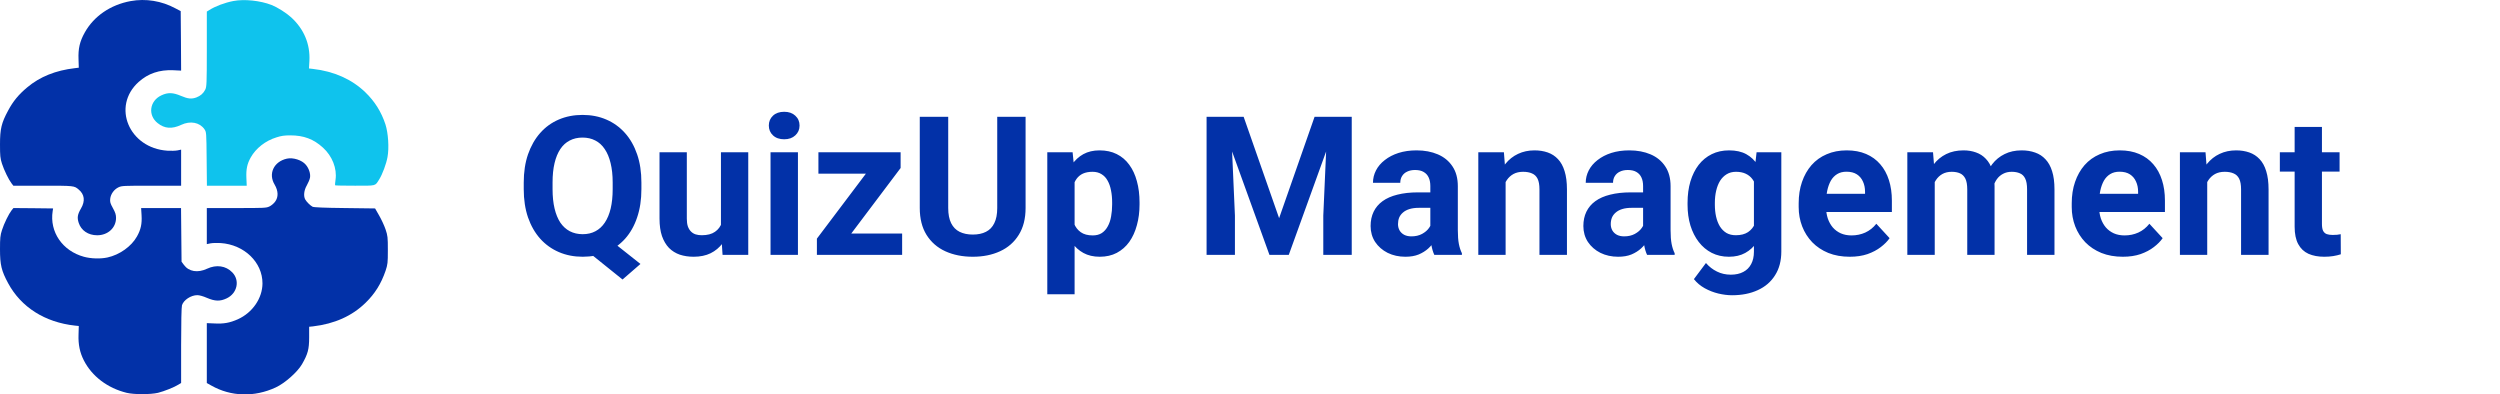 <svg width="412" height="65" viewBox="0 0 412 65" fill="none" xmlns="http://www.w3.org/2000/svg">
<path d="M21.522 0.18C18.206 0.79 15.468 2.67 13.972 5.35C13.139 6.836 12.871 8.018 12.942 9.771L12.984 11.155L12.349 11.232C9.174 11.6 6.577 12.642 4.474 14.407C3.063 15.589 2.159 16.681 1.341 18.218C0.24 20.251 0 21.241 0 23.807C0 25.675 0.042 26.094 0.325 26.971C0.677 28.063 1.44 29.625 1.905 30.222L2.202 30.604H7.071C12.208 30.604 12.222 30.604 12.956 31.226C13.93 32.026 14.071 33.119 13.351 34.351C12.772 35.342 12.688 35.862 12.97 36.726C13.379 37.984 14.537 38.772 16.018 38.772C17.782 38.772 19.123 37.539 19.123 35.913C19.123 35.392 19.01 35.024 18.615 34.313C18.178 33.525 18.107 33.284 18.163 32.763C18.248 31.963 18.813 31.201 19.547 30.858C20.069 30.616 20.365 30.604 24.98 30.604H29.849V27.631V24.659L29.256 24.785C28.918 24.849 28.17 24.875 27.591 24.836C21.254 24.417 18.375 17.532 22.849 13.505C24.401 12.108 26.279 11.473 28.551 11.574L29.849 11.638L29.821 6.735L29.779 1.831L28.932 1.387C26.631 0.142 24.02 -0.277 21.522 0.18Z" fill="#0231A8"/>
<path d="M38.459 0.167C37.019 0.447 35.467 1.031 34.479 1.666L34.084 1.907V8.094C34.084 13.836 34.055 14.318 33.816 14.788C33.505 15.398 33.053 15.792 32.362 16.059C31.557 16.351 30.965 16.287 29.836 15.805C28.495 15.233 27.662 15.207 26.59 15.716C24.642 16.63 24.331 18.993 25.983 20.289C27.112 21.203 28.34 21.292 29.85 20.581C31.36 19.869 32.898 20.162 33.688 21.292C34.013 21.775 34.013 21.813 34.055 26.183L34.098 30.604H37.372H40.66L40.604 29.282C40.547 27.885 40.731 27.009 41.31 25.967C42.156 24.443 43.737 23.198 45.558 22.639C46.348 22.385 46.856 22.308 47.844 22.308C50.045 22.308 51.683 22.918 53.221 24.328C54.759 25.713 55.564 27.796 55.296 29.613C55.225 30.083 55.197 30.515 55.239 30.54C55.267 30.578 56.735 30.604 58.499 30.604C62.084 30.604 61.788 30.68 62.479 29.587C63.016 28.749 63.665 26.996 63.862 25.878C64.144 24.354 63.975 21.915 63.523 20.505C62.832 18.409 61.759 16.706 60.193 15.195C57.977 13.061 55.042 11.752 51.57 11.358L50.921 11.282L50.991 10.037C51.132 7.268 50.102 4.791 47.971 2.847C47.138 2.098 45.713 1.196 44.739 0.815C42.862 0.091 40.251 -0.176 38.459 0.167Z" fill="#0FC3ED"/>
<path d="M47.279 26.145C45.119 26.628 44.174 28.635 45.261 30.426C45.867 31.455 45.91 32.484 45.331 33.246C45.119 33.538 44.696 33.894 44.386 34.033C43.863 34.275 43.567 34.287 38.952 34.287H34.083V37.26V40.232L34.69 40.105C35.014 40.042 35.763 40.016 36.355 40.054C40.236 40.309 43.271 43.218 43.257 46.711C43.242 49.15 41.619 51.525 39.192 52.618C37.879 53.202 36.849 53.393 35.325 53.304L34.083 53.253V58.182V63.123L34.831 63.542C38.063 65.372 41.916 65.486 45.444 63.847C46.954 63.149 49.029 61.307 49.777 60.011C50.736 58.334 50.948 57.559 50.948 55.603V53.85L51.583 53.786C55.14 53.367 58.019 52.072 60.234 49.912C61.787 48.4 62.803 46.774 63.537 44.64C63.89 43.573 63.918 43.345 63.918 41.211C63.918 39.076 63.89 38.848 63.537 37.793C63.325 37.171 62.845 36.142 62.478 35.507L61.815 34.351L56.805 34.287C53.376 34.249 51.71 34.173 51.513 34.071C51.146 33.881 50.539 33.284 50.313 32.89C49.988 32.331 50.087 31.366 50.567 30.54C50.807 30.121 51.047 29.549 51.089 29.27C51.202 28.635 50.906 27.733 50.384 27.136C49.763 26.386 48.295 25.916 47.279 26.145Z" fill="#0231A8"/>
<path d="M1.905 34.669C1.44 35.266 0.677 36.815 0.325 37.92C0.042 38.797 0 39.216 0 41.084C0 43.65 0.24 44.64 1.341 46.673C3.472 50.623 7.395 53.113 12.349 53.659L12.984 53.723L12.942 55.171C12.885 56.759 13.153 58.093 13.817 59.389C15.143 62.005 17.726 63.962 20.873 64.736C22.059 65.029 24.797 65.029 26.039 64.736C27.026 64.495 28.776 63.796 29.44 63.364L29.849 63.11V56.924C29.849 53.266 29.906 50.56 29.99 50.306C30.258 49.442 31.472 48.642 32.517 48.642C32.855 48.642 33.462 48.807 34.097 49.086C35.438 49.658 36.271 49.683 37.343 49.175C39.107 48.35 39.573 46.203 38.275 44.882C37.216 43.789 35.65 43.573 34.125 44.285C32.587 45.009 31.119 44.767 30.315 43.662L29.92 43.129L29.877 38.708L29.835 34.287H26.547H23.258L23.329 35.456C23.414 36.904 23.216 37.819 22.567 38.975C21.664 40.601 19.702 41.998 17.712 42.43C16.555 42.684 14.988 42.633 13.831 42.316C10.288 41.35 8.143 38.213 8.68 34.795L8.75 34.351L5.476 34.313L2.216 34.287L1.905 34.669Z" fill="#0231A8"/>
<path d="M99.391 38.625L105.547 43.5L102.594 46.062L96.531 41.188L99.391 38.625ZM105.703 30.094V31.172C105.703 32.901 105.469 34.453 105 35.828C104.542 37.203 103.88 38.375 103.016 39.344C102.151 40.302 101.13 41.036 99.953 41.547C98.776 42.057 97.469 42.312 96.031 42.312C94.604 42.312 93.297 42.057 92.109 41.547C90.922 41.036 89.896 40.302 89.031 39.344C88.167 38.375 87.495 37.203 87.016 35.828C86.547 34.453 86.312 32.901 86.312 31.172V30.094C86.312 28.354 86.547 26.802 87.016 25.438C87.495 24.062 88.162 22.891 89.016 21.922C89.87 20.953 90.891 20.213 92.078 19.703C93.266 19.193 94.573 18.938 96 18.938C97.438 18.938 98.745 19.193 99.922 19.703C101.109 20.213 102.135 20.953 103 21.922C103.865 22.891 104.531 24.062 105 25.438C105.469 26.802 105.703 28.354 105.703 30.094ZM100.969 31.172V30.062C100.969 28.854 100.854 27.792 100.625 26.875C100.406 25.958 100.083 25.188 99.656 24.562C99.24 23.938 98.724 23.469 98.109 23.156C97.495 22.833 96.792 22.672 96 22.672C95.208 22.672 94.505 22.833 93.891 23.156C93.276 23.469 92.76 23.938 92.344 24.562C91.927 25.188 91.609 25.958 91.391 26.875C91.172 27.792 91.062 28.854 91.062 30.062V31.172C91.062 32.37 91.172 33.432 91.391 34.359C91.609 35.276 91.927 36.052 92.344 36.688C92.771 37.312 93.292 37.786 93.906 38.109C94.531 38.432 95.24 38.594 96.031 38.594C96.823 38.594 97.521 38.432 98.125 38.109C98.74 37.786 99.255 37.312 99.672 36.688C100.099 36.052 100.422 35.276 100.641 34.359C100.859 33.432 100.969 32.37 100.969 31.172ZM118.812 37.953V25.094H123.312V42H119.078L118.812 37.953ZM119.312 34.484L120.641 34.453C120.641 35.578 120.51 36.625 120.25 37.594C119.99 38.552 119.599 39.385 119.078 40.094C118.557 40.792 117.901 41.339 117.109 41.734C116.318 42.12 115.385 42.312 114.312 42.312C113.49 42.312 112.729 42.198 112.031 41.969C111.344 41.729 110.75 41.359 110.25 40.859C109.76 40.349 109.375 39.698 109.094 38.906C108.823 38.104 108.688 37.141 108.688 36.016V25.094H113.188V36.047C113.188 36.547 113.245 36.969 113.359 37.312C113.484 37.656 113.656 37.938 113.875 38.156C114.094 38.375 114.349 38.531 114.641 38.625C114.943 38.719 115.276 38.766 115.641 38.766C116.568 38.766 117.297 38.578 117.828 38.203C118.37 37.828 118.75 37.318 118.969 36.672C119.198 36.016 119.312 35.286 119.312 34.484ZM131.5 25.094V42H126.984V25.094H131.5ZM126.703 20.688C126.703 20.031 126.932 19.49 127.391 19.062C127.849 18.635 128.464 18.422 129.234 18.422C129.995 18.422 130.604 18.635 131.062 19.062C131.531 19.49 131.766 20.031 131.766 20.688C131.766 21.344 131.531 21.885 131.062 22.312C130.604 22.74 129.995 22.953 129.234 22.953C128.464 22.953 127.849 22.74 127.391 22.312C126.932 21.885 126.703 21.344 126.703 20.688ZM148.672 38.484V42H135.828V38.484H148.672ZM148.422 27.688L137.641 42H134.625V39.328L145.359 25.094H148.422V27.688ZM146.828 25.094V28.625H134.875V25.094H146.828ZM164.344 19.25H169.016V34.281C169.016 36.031 168.641 37.505 167.891 38.703C167.151 39.901 166.125 40.802 164.812 41.406C163.51 42.01 162.01 42.312 160.312 42.312C158.615 42.312 157.104 42.01 155.781 41.406C154.469 40.802 153.438 39.901 152.688 38.703C151.948 37.505 151.578 36.031 151.578 34.281V19.25H156.266V34.281C156.266 35.302 156.427 36.135 156.75 36.781C157.073 37.427 157.536 37.901 158.141 38.203C158.755 38.505 159.479 38.656 160.312 38.656C161.167 38.656 161.891 38.505 162.484 38.203C163.089 37.901 163.547 37.427 163.859 36.781C164.182 36.135 164.344 35.302 164.344 34.281V19.25ZM177.094 28.344V48.5H172.594V25.094H176.766L177.094 28.344ZM187.797 33.359V33.688C187.797 34.917 187.651 36.057 187.359 37.109C187.078 38.161 186.661 39.078 186.109 39.859C185.557 40.63 184.87 41.234 184.047 41.672C183.234 42.099 182.297 42.312 181.234 42.312C180.203 42.312 179.307 42.104 178.547 41.688C177.786 41.271 177.146 40.688 176.625 39.938C176.115 39.177 175.703 38.297 175.391 37.297C175.078 36.297 174.839 35.224 174.672 34.078V33.219C174.839 31.99 175.078 30.865 175.391 29.844C175.703 28.812 176.115 27.922 176.625 27.172C177.146 26.412 177.781 25.823 178.531 25.406C179.292 24.99 180.182 24.781 181.203 24.781C182.276 24.781 183.219 24.984 184.031 25.391C184.854 25.797 185.542 26.38 186.094 27.141C186.656 27.901 187.078 28.807 187.359 29.859C187.651 30.912 187.797 32.078 187.797 33.359ZM183.281 33.688V33.359C183.281 32.641 183.219 31.979 183.094 31.375C182.979 30.76 182.792 30.224 182.531 29.766C182.281 29.307 181.948 28.953 181.531 28.703C181.125 28.443 180.63 28.312 180.047 28.312C179.432 28.312 178.906 28.412 178.469 28.609C178.042 28.807 177.693 29.094 177.422 29.469C177.151 29.844 176.948 30.292 176.812 30.812C176.677 31.333 176.594 31.922 176.562 32.578V34.75C176.615 35.521 176.76 36.214 177 36.828C177.24 37.432 177.609 37.911 178.109 38.266C178.609 38.62 179.266 38.797 180.078 38.797C180.672 38.797 181.172 38.667 181.578 38.406C181.984 38.135 182.312 37.766 182.562 37.297C182.823 36.828 183.005 36.286 183.109 35.672C183.224 35.057 183.281 34.396 183.281 33.688ZM200.984 19.25H204.953L210.797 35.953L216.641 19.25H220.609L212.391 42H209.203L200.984 19.25ZM198.844 19.25H202.797L203.516 35.531V42H198.844V19.25ZM218.797 19.25H222.766V42H218.078V35.531L218.797 19.25ZM235.719 38.188V30.656C235.719 30.115 235.63 29.651 235.453 29.266C235.276 28.87 235 28.562 234.625 28.344C234.26 28.125 233.786 28.016 233.203 28.016C232.703 28.016 232.271 28.104 231.906 28.281C231.542 28.448 231.26 28.693 231.062 29.016C230.865 29.328 230.766 29.698 230.766 30.125H226.266C226.266 29.406 226.432 28.724 226.766 28.078C227.099 27.432 227.583 26.865 228.219 26.375C228.854 25.875 229.609 25.484 230.484 25.203C231.37 24.922 232.359 24.781 233.453 24.781C234.766 24.781 235.932 25 236.953 25.438C237.974 25.875 238.776 26.531 239.359 27.406C239.953 28.281 240.25 29.375 240.25 30.688V37.922C240.25 38.849 240.307 39.609 240.422 40.203C240.536 40.786 240.703 41.297 240.922 41.734V42H236.375C236.156 41.542 235.99 40.969 235.875 40.281C235.771 39.583 235.719 38.885 235.719 38.188ZM236.312 31.703L236.344 34.25H233.828C233.234 34.25 232.719 34.318 232.281 34.453C231.844 34.589 231.484 34.781 231.203 35.031C230.922 35.271 230.714 35.552 230.578 35.875C230.453 36.198 230.391 36.552 230.391 36.938C230.391 37.323 230.479 37.672 230.656 37.984C230.833 38.286 231.089 38.526 231.422 38.703C231.755 38.87 232.146 38.953 232.594 38.953C233.271 38.953 233.859 38.818 234.359 38.547C234.859 38.276 235.245 37.943 235.516 37.547C235.797 37.151 235.943 36.776 235.953 36.422L237.141 38.328C236.974 38.755 236.745 39.198 236.453 39.656C236.172 40.115 235.812 40.547 235.375 40.953C234.938 41.349 234.411 41.677 233.797 41.938C233.182 42.188 232.453 42.312 231.609 42.312C230.536 42.312 229.562 42.099 228.688 41.672C227.823 41.234 227.135 40.635 226.625 39.875C226.125 39.104 225.875 38.229 225.875 37.25C225.875 36.365 226.042 35.578 226.375 34.891C226.708 34.203 227.198 33.625 227.844 33.156C228.5 32.677 229.318 32.318 230.297 32.078C231.276 31.828 232.411 31.703 233.703 31.703H236.312ZM248.125 28.703V42H243.625V25.094H247.844L248.125 28.703ZM247.469 32.953H246.25C246.25 31.703 246.411 30.578 246.734 29.578C247.057 28.568 247.51 27.708 248.094 27C248.677 26.281 249.37 25.734 250.172 25.359C250.984 24.974 251.891 24.781 252.891 24.781C253.682 24.781 254.406 24.896 255.062 25.125C255.719 25.354 256.281 25.719 256.75 26.219C257.229 26.719 257.594 27.38 257.844 28.203C258.104 29.026 258.234 30.031 258.234 31.219V42H253.703V31.203C253.703 30.453 253.599 29.87 253.391 29.453C253.182 29.037 252.875 28.745 252.469 28.578C252.073 28.401 251.583 28.312 251 28.312C250.396 28.312 249.87 28.432 249.422 28.672C248.984 28.912 248.62 29.245 248.328 29.672C248.047 30.088 247.833 30.578 247.688 31.141C247.542 31.703 247.469 32.307 247.469 32.953ZM270.781 38.188V30.656C270.781 30.115 270.693 29.651 270.516 29.266C270.339 28.87 270.062 28.562 269.688 28.344C269.323 28.125 268.849 28.016 268.266 28.016C267.766 28.016 267.333 28.104 266.969 28.281C266.604 28.448 266.323 28.693 266.125 29.016C265.927 29.328 265.828 29.698 265.828 30.125H261.328C261.328 29.406 261.495 28.724 261.828 28.078C262.161 27.432 262.646 26.865 263.281 26.375C263.917 25.875 264.672 25.484 265.547 25.203C266.432 24.922 267.422 24.781 268.516 24.781C269.828 24.781 270.995 25 272.016 25.438C273.036 25.875 273.839 26.531 274.422 27.406C275.016 28.281 275.312 29.375 275.312 30.688V37.922C275.312 38.849 275.37 39.609 275.484 40.203C275.599 40.786 275.766 41.297 275.984 41.734V42H271.438C271.219 41.542 271.052 40.969 270.938 40.281C270.833 39.583 270.781 38.885 270.781 38.188ZM271.375 31.703L271.406 34.25H268.891C268.297 34.25 267.781 34.318 267.344 34.453C266.906 34.589 266.547 34.781 266.266 35.031C265.984 35.271 265.776 35.552 265.641 35.875C265.516 36.198 265.453 36.552 265.453 36.938C265.453 37.323 265.542 37.672 265.719 37.984C265.896 38.286 266.151 38.526 266.484 38.703C266.818 38.87 267.208 38.953 267.656 38.953C268.333 38.953 268.922 38.818 269.422 38.547C269.922 38.276 270.307 37.943 270.578 37.547C270.859 37.151 271.005 36.776 271.016 36.422L272.203 38.328C272.036 38.755 271.807 39.198 271.516 39.656C271.234 40.115 270.875 40.547 270.438 40.953C270 41.349 269.474 41.677 268.859 41.938C268.245 42.188 267.516 42.312 266.672 42.312C265.599 42.312 264.625 42.099 263.75 41.672C262.885 41.234 262.198 40.635 261.688 39.875C261.188 39.104 260.938 38.229 260.938 37.25C260.938 36.365 261.104 35.578 261.438 34.891C261.771 34.203 262.26 33.625 262.906 33.156C263.562 32.677 264.38 32.318 265.359 32.078C266.339 31.828 267.474 31.703 268.766 31.703H271.375ZM289.484 25.094H293.562V41.438C293.562 42.979 293.219 44.286 292.531 45.359C291.854 46.443 290.906 47.26 289.688 47.812C288.469 48.375 287.052 48.656 285.438 48.656C284.729 48.656 283.979 48.562 283.188 48.375C282.406 48.188 281.656 47.896 280.938 47.5C280.229 47.104 279.635 46.604 279.156 46L281.141 43.344C281.661 43.948 282.266 44.417 282.953 44.75C283.641 45.094 284.401 45.266 285.234 45.266C286.047 45.266 286.734 45.115 287.297 44.812C287.859 44.521 288.292 44.089 288.594 43.516C288.896 42.953 289.047 42.271 289.047 41.469V29L289.484 25.094ZM278.109 33.75V33.422C278.109 32.13 278.266 30.958 278.578 29.906C278.901 28.844 279.354 27.932 279.938 27.172C280.531 26.412 281.25 25.823 282.094 25.406C282.938 24.99 283.891 24.781 284.953 24.781C286.078 24.781 287.021 24.99 287.781 25.406C288.542 25.823 289.167 26.417 289.656 27.188C290.146 27.948 290.526 28.849 290.797 29.891C291.078 30.922 291.297 32.052 291.453 33.281V34C291.297 35.177 291.062 36.271 290.75 37.281C290.438 38.292 290.026 39.177 289.516 39.938C289.005 40.688 288.37 41.271 287.609 41.688C286.859 42.104 285.964 42.312 284.922 42.312C283.88 42.312 282.938 42.099 282.094 41.672C281.26 41.245 280.547 40.646 279.953 39.875C279.359 39.104 278.901 38.198 278.578 37.156C278.266 36.115 278.109 34.979 278.109 33.75ZM282.609 33.422V33.75C282.609 34.448 282.677 35.099 282.812 35.703C282.948 36.307 283.156 36.844 283.438 37.312C283.729 37.771 284.089 38.13 284.516 38.391C284.953 38.641 285.469 38.766 286.062 38.766C286.885 38.766 287.557 38.594 288.078 38.25C288.599 37.896 288.99 37.411 289.25 36.797C289.51 36.182 289.661 35.474 289.703 34.672V32.625C289.682 31.969 289.594 31.38 289.438 30.859C289.281 30.328 289.062 29.875 288.781 29.5C288.5 29.125 288.135 28.833 287.688 28.625C287.24 28.417 286.708 28.312 286.094 28.312C285.5 28.312 284.984 28.448 284.547 28.719C284.12 28.979 283.76 29.338 283.469 29.797C283.188 30.255 282.974 30.797 282.828 31.422C282.682 32.036 282.609 32.703 282.609 33.422ZM304.844 42.312C303.531 42.312 302.354 42.104 301.312 41.688C300.271 41.26 299.385 40.672 298.656 39.922C297.938 39.172 297.385 38.302 297 37.312C296.615 36.312 296.422 35.25 296.422 34.125V33.5C296.422 32.219 296.604 31.047 296.969 29.984C297.333 28.922 297.854 28 298.531 27.219C299.219 26.438 300.052 25.838 301.031 25.422C302.01 24.995 303.115 24.781 304.344 24.781C305.542 24.781 306.604 24.979 307.531 25.375C308.458 25.771 309.234 26.333 309.859 27.062C310.495 27.792 310.974 28.667 311.297 29.688C311.62 30.698 311.781 31.823 311.781 33.062V34.938H298.344V31.938H307.359V31.594C307.359 30.969 307.245 30.412 307.016 29.922C306.797 29.422 306.464 29.026 306.016 28.734C305.568 28.443 304.995 28.297 304.297 28.297C303.703 28.297 303.193 28.427 302.766 28.688C302.339 28.948 301.99 29.312 301.719 29.781C301.458 30.25 301.26 30.802 301.125 31.438C301 32.062 300.938 32.75 300.938 33.5V34.125C300.938 34.802 301.031 35.427 301.219 36C301.417 36.573 301.693 37.068 302.047 37.484C302.411 37.901 302.849 38.224 303.359 38.453C303.88 38.682 304.469 38.797 305.125 38.797C305.938 38.797 306.693 38.641 307.391 38.328C308.099 38.005 308.708 37.521 309.219 36.875L311.406 39.25C311.052 39.76 310.568 40.25 309.953 40.719C309.349 41.188 308.62 41.573 307.766 41.875C306.911 42.167 305.938 42.312 304.844 42.312ZM318.844 28.594V42H314.328V25.094H318.562L318.844 28.594ZM318.219 32.953H316.969C316.969 31.776 317.109 30.693 317.391 29.703C317.682 28.703 318.104 27.838 318.656 27.109C319.219 26.37 319.911 25.797 320.734 25.391C321.557 24.984 322.51 24.781 323.594 24.781C324.344 24.781 325.031 24.896 325.656 25.125C326.281 25.344 326.818 25.693 327.266 26.172C327.724 26.641 328.078 27.255 328.328 28.016C328.578 28.766 328.703 29.667 328.703 30.719V42H324.203V31.219C324.203 30.448 324.099 29.854 323.891 29.438C323.682 29.021 323.385 28.729 323 28.562C322.625 28.396 322.172 28.312 321.641 28.312C321.057 28.312 320.547 28.432 320.109 28.672C319.682 28.912 319.328 29.245 319.047 29.672C318.766 30.088 318.557 30.578 318.422 31.141C318.286 31.703 318.219 32.307 318.219 32.953ZM328.281 32.438L326.672 32.641C326.672 31.537 326.807 30.51 327.078 29.562C327.359 28.615 327.771 27.781 328.312 27.062C328.865 26.344 329.547 25.787 330.359 25.391C331.172 24.984 332.109 24.781 333.172 24.781C333.984 24.781 334.724 24.901 335.391 25.141C336.057 25.37 336.625 25.74 337.094 26.25C337.573 26.75 337.938 27.406 338.188 28.219C338.448 29.031 338.578 30.026 338.578 31.203V42H334.062V31.203C334.062 30.422 333.958 29.828 333.75 29.422C333.552 29.005 333.26 28.719 332.875 28.562C332.5 28.396 332.052 28.312 331.531 28.312C330.99 28.312 330.516 28.422 330.109 28.641C329.703 28.849 329.365 29.141 329.094 29.516C328.823 29.891 328.62 30.328 328.484 30.828C328.349 31.318 328.281 31.854 328.281 32.438ZM349.844 42.312C348.531 42.312 347.354 42.104 346.312 41.688C345.271 41.26 344.385 40.672 343.656 39.922C342.938 39.172 342.385 38.302 342 37.312C341.615 36.312 341.422 35.25 341.422 34.125V33.5C341.422 32.219 341.604 31.047 341.969 29.984C342.333 28.922 342.854 28 343.531 27.219C344.219 26.438 345.052 25.838 346.031 25.422C347.01 24.995 348.115 24.781 349.344 24.781C350.542 24.781 351.604 24.979 352.531 25.375C353.458 25.771 354.234 26.333 354.859 27.062C355.495 27.792 355.974 28.667 356.297 29.688C356.62 30.698 356.781 31.823 356.781 33.062V34.938H343.344V31.938H352.359V31.594C352.359 30.969 352.245 30.412 352.016 29.922C351.797 29.422 351.464 29.026 351.016 28.734C350.568 28.443 349.995 28.297 349.297 28.297C348.703 28.297 348.193 28.427 347.766 28.688C347.339 28.948 346.99 29.312 346.719 29.781C346.458 30.25 346.26 30.802 346.125 31.438C346 32.062 345.938 32.75 345.938 33.5V34.125C345.938 34.802 346.031 35.427 346.219 36C346.417 36.573 346.693 37.068 347.047 37.484C347.411 37.901 347.849 38.224 348.359 38.453C348.88 38.682 349.469 38.797 350.125 38.797C350.938 38.797 351.693 38.641 352.391 38.328C353.099 38.005 353.708 37.521 354.219 36.875L356.406 39.25C356.052 39.76 355.568 40.25 354.953 40.719C354.349 41.188 353.62 41.573 352.766 41.875C351.911 42.167 350.938 42.312 349.844 42.312ZM363.75 28.703V42H359.25V25.094H363.469L363.75 28.703ZM363.094 32.953H361.875C361.875 31.703 362.036 30.578 362.359 29.578C362.682 28.568 363.135 27.708 363.719 27C364.302 26.281 364.995 25.734 365.797 25.359C366.609 24.974 367.516 24.781 368.516 24.781C369.307 24.781 370.031 24.896 370.688 25.125C371.344 25.354 371.906 25.719 372.375 26.219C372.854 26.719 373.219 27.38 373.469 28.203C373.729 29.026 373.859 30.031 373.859 31.219V42H369.328V31.203C369.328 30.453 369.224 29.87 369.016 29.453C368.807 29.037 368.5 28.745 368.094 28.578C367.698 28.401 367.208 28.312 366.625 28.312C366.021 28.312 365.495 28.432 365.047 28.672C364.609 28.912 364.245 29.245 363.953 29.672C363.672 30.088 363.458 30.578 363.312 31.141C363.167 31.703 363.094 32.307 363.094 32.953ZM385.562 25.094V28.281H375.719V25.094H385.562ZM378.156 20.922H382.656V36.906C382.656 37.396 382.719 37.771 382.844 38.031C382.979 38.292 383.177 38.474 383.438 38.578C383.698 38.672 384.026 38.719 384.422 38.719C384.703 38.719 384.953 38.708 385.172 38.688C385.401 38.656 385.594 38.625 385.75 38.594L385.766 41.906C385.38 42.031 384.964 42.13 384.516 42.203C384.068 42.276 383.573 42.312 383.031 42.312C382.042 42.312 381.177 42.151 380.438 41.828C379.708 41.495 379.146 40.964 378.75 40.234C378.354 39.505 378.156 38.547 378.156 37.359V20.922Z" fill="#0231A8"/>
</svg>
